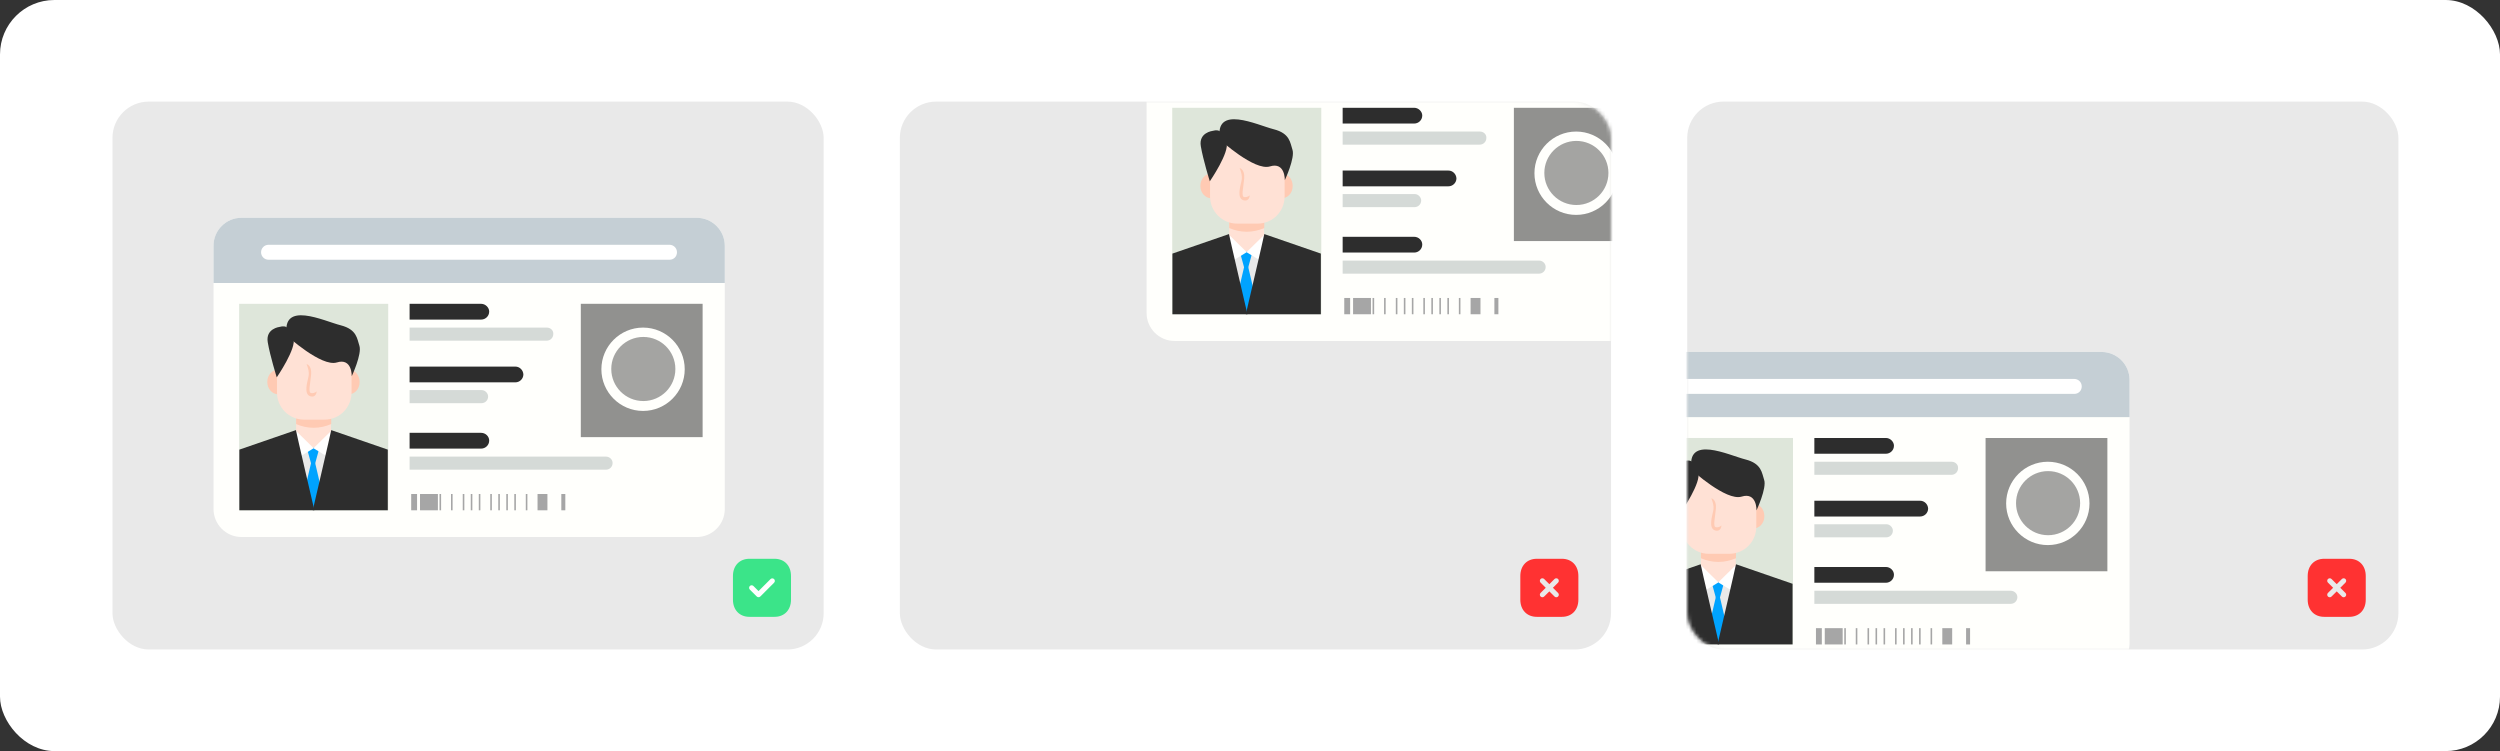 <svg width="689" height="207" viewBox="0 0 689 207" fill="none" xmlns="http://www.w3.org/2000/svg">
<rect x="0" y="0" width="689" height="207" fill="#333333" stroke="none"/>
<rect width="689" height="207" rx="15" fill="white"/>
<rect x="31" y="28" width="196" height="151" rx="10" fill="#E9E9E9"/>
<path d="M192.022 148.001H66.578C62.308 148.001 58.848 144.541 58.848 140.271V67.757C58.848 63.487 62.308 60.027 66.578 60.027H192.022C196.292 60.027 199.752 63.487 199.752 67.757V140.271C199.752 144.541 196.292 148.001 192.022 148.001Z" fill="#FFFFFC"/>
<path d="M192.022 60.027H66.504C62.308 60.027 58.848 63.487 58.848 67.684V77.99H199.752V67.757C199.752 63.487 196.292 60.027 192.022 60.027Z" fill="#C5CFD5"/>
<path d="M184.513 71.585H74.013C72.908 71.585 71.951 70.701 71.951 69.523C71.951 68.419 72.835 67.462 74.013 67.462H184.513C185.617 67.462 186.574 68.345 186.574 69.523C186.574 70.701 185.691 71.585 184.513 71.585Z" fill="white"/>
<path d="M132.612 83.732H112.883V88.076H132.612C133.79 88.076 134.821 87.119 134.821 85.867C134.821 84.763 133.79 83.732 132.612 83.732Z" fill="#2D2D2D"/>
<path d="M150.722 90.284H112.883V93.891H150.649C151.679 93.891 152.489 93.082 152.489 92.051C152.563 91.094 151.753 90.284 150.722 90.284Z" fill="#D5DAD7"/>
<path d="M142.035 101.032H112.883V105.376H142.035C143.213 105.376 144.244 104.419 144.244 103.167C144.17 101.989 143.213 101.032 142.035 101.032Z" fill="#2D2D2D"/>
<path d="M132.76 107.511H112.883V111.118H132.686C133.717 111.118 134.526 110.308 134.526 109.278C134.526 108.394 133.717 107.511 132.76 107.511Z" fill="#D5DAD7"/>
<path d="M132.612 119.289H112.883V123.633H132.612C133.79 123.633 134.821 122.675 134.821 121.424C134.821 120.246 133.79 119.289 132.612 119.289Z" fill="#2D2D2D"/>
<path d="M166.992 125.841H112.883V129.448H166.992C168.023 129.448 168.832 128.638 168.832 127.608C168.832 126.651 168.023 125.841 166.992 125.841Z" fill="#D5DAD7"/>
<path d="M106.994 83.731H65.915V140.638H106.994V83.731Z" fill="#DEE6DA"/>
<path d="M81.617 118.792L81.999 136.213L86.579 139.864L91.478 135.893L91.223 119.241C91.223 119.241 89.378 113.989 81.617 118.792Z" fill="#E9E9E9"/>
<path d="M86.832 127.822H85.751L84.542 123.402H88.041L86.832 127.822Z" fill="#00A3FF"/>
<path d="M89.822 140.248H82.761L85.751 127.502H86.832L89.822 140.248Z" fill="#00A3FF"/>
<path d="M79.771 105.278C79.771 107.2 78.435 108.673 76.718 108.673C75 108.673 73.664 107.136 73.664 105.278C73.664 103.357 75 101.884 76.718 101.884C78.435 101.884 79.771 103.357 79.771 105.278Z" fill="#FFCAB3"/>
<path d="M99.11 105.278C99.11 107.2 97.774 108.673 96.056 108.673C94.403 108.673 93.003 107.136 93.003 105.278C93.003 103.357 94.339 101.884 96.056 101.884C97.774 101.82 99.11 103.357 99.11 105.278Z" fill="#FFCAB3"/>
<path d="M91.221 111.62H81.615V123.341H91.221V111.62Z" fill="#FFE1D5"/>
<path d="M81.615 116.872C83.078 117.513 84.732 117.897 86.45 117.897C88.168 117.897 89.758 117.513 91.285 116.872V111.62H81.615V116.872Z" fill="#FFCAB3"/>
<path d="M89.442 115.654H83.78C79.709 115.654 76.337 112.323 76.337 108.16V96.824C76.337 92.725 79.645 89.33 83.78 89.33H89.442C93.513 89.33 96.885 92.661 96.885 96.824V108.16C96.885 112.323 93.577 115.654 89.442 115.654Z" fill="#FFE1D5"/>
<path d="M79.073 92.532C79.073 92.532 88.551 101.179 92.814 99.898C97.076 98.553 96.948 103.677 96.948 103.677C96.948 103.677 99.811 97.528 99.048 95.287C98.412 93.429 98.412 90.803 93.895 89.65C89.315 88.498 77.418 82.669 79.073 92.532Z" fill="#2D2D2D"/>
<path d="M77.037 90.098C77.037 90.098 73.156 90.547 73.792 94.326C74.428 98.104 76.273 103.997 76.273 103.997C76.273 103.997 81.871 95.863 80.853 93.173C79.836 90.483 79.072 89.522 77.037 90.098Z" fill="#2D2D2D"/>
<path d="M84.48 100.346C84.48 100.346 85.943 100.602 85.752 103.164C85.561 105.726 84.798 108.288 85.816 108.352C86.833 108.416 87.279 107.839 87.279 107.839C87.279 107.839 87.215 109.761 85.434 109.184C83.716 108.544 84.67 105.406 84.989 103.932C85.434 102.395 84.48 100.346 84.48 100.346Z" fill="#FFCAB3"/>
<path d="M81.618 118.792L86.452 123.532L81.49 126.542L81.618 118.792Z" fill="white"/>
<path d="M91.223 118.792L86.389 123.532L91.351 126.542L91.223 118.792Z" fill="white"/>
<path d="M81.554 118.536C81.554 118.792 86.643 140.633 86.643 140.633H65.968V123.916L81.554 118.536Z" fill="#2D2D2D"/>
<path d="M91.287 118.536C91.287 118.792 86.198 140.633 86.198 140.633H106.873V123.916L91.287 118.536Z" fill="#2D2D2D"/>
<g opacity="0.43">
<path d="M160.072 83.732V120.468H193.642V83.732H160.072ZM177.225 113.253C170.894 113.253 165.741 108.1 165.741 101.769C165.741 95.438 170.894 90.284 177.225 90.284C183.556 90.284 188.71 95.438 188.71 101.769C188.71 108.1 183.556 113.253 177.225 113.253Z" fill="black"/>
<path d="M177.299 110.53C182.178 110.53 186.133 106.574 186.133 101.695C186.133 96.817 182.178 92.861 177.299 92.861C172.42 92.861 168.465 96.817 168.465 101.695C168.465 106.574 172.42 110.53 177.299 110.53Z" fill="#2D2D2D"/>
</g>
<path d="M114.944 136.147H113.324V140.638H114.944V136.147Z" fill="#A6A6A6"/>
<path d="M120.686 136.147H115.754V140.638H120.686V136.147Z" fill="#A6A6A6"/>
<path d="M121.569 136.147H121.127V140.638H121.569V136.147Z" fill="#A6A6A6"/>
<path d="M124.736 136.147H124.294V140.638H124.736V136.147Z" fill="#A6A6A6"/>
<path d="M127.974 136.147H127.532V140.638H127.974V136.147Z" fill="#A6A6A6"/>
<path d="M130.182 136.147H129.74V140.638H130.182V136.147Z" fill="#A6A6A6"/>
<path d="M132.392 136.147H131.95V140.638H132.392V136.147Z" fill="#A6A6A6"/>
<path d="M135.557 136.147H135.115V140.638H135.557V136.147Z" fill="#A6A6A6"/>
<path d="M137.765 136.147H137.323V140.638H137.765V136.147Z" fill="#A6A6A6"/>
<path d="M139.973 136.147H139.531V140.638H139.973V136.147Z" fill="#A6A6A6"/>
<path d="M142.182 136.147H141.74V140.638H142.182V136.147Z" fill="#A6A6A6"/>
<path d="M145.349 136.147H144.907V140.638H145.349V136.147Z" fill="#A6A6A6"/>
<path d="M150.869 136.147H148.146V140.638H150.869V136.147Z" fill="#A6A6A6"/>
<path d="M155.803 136.147H154.698V140.638H155.803V136.147Z" fill="#A6A6A6"/>
<circle cx="209.714" cy="161.714" r="5.143" fill="white"/>
<path fill-rule="evenodd" clip-rule="evenodd" d="M206.536 154H213.472C216.184 154 218 155.904 218 158.736V165.273C218 168.096 216.184 170 213.472 170H206.536C203.824 170 202 168.096 202 165.273V158.736C202 155.904 203.824 154 206.536 154ZM209.544 164.392L213.344 160.592C213.616 160.32 213.616 159.88 213.344 159.6C213.072 159.328 212.624 159.328 212.352 159.6L209.048 162.904L207.648 161.504C207.376 161.232 206.928 161.232 206.656 161.504C206.384 161.776 206.384 162.216 206.656 162.496L208.56 164.392C208.696 164.528 208.872 164.592 209.048 164.592C209.232 164.592 209.408 164.528 209.544 164.392Z" fill="#3BE489"/>
<rect x="248" y="28" width="196" height="151" rx="10" fill="#E9E9E9"/>
<mask id="mask0_22_1284" style="mask-type:alpha" maskUnits="userSpaceOnUse" x="248" y="28" width="196" height="151">
<rect x="248" y="28" width="196" height="151" rx="10" fill="#E9E9E9"/>
</mask>
<g mask="url(#mask0_22_1284)">
<path d="M449.175 93.973H323.73C319.46 93.973 316 90.513 316 86.243V13.73C316 9.46 319.46 6 323.73 6H449.175C453.445 6 456.905 9.46 456.905 13.73V86.243C456.905 90.513 453.445 93.973 449.175 93.973Z" fill="#FFFFFC"/>
<path d="M389.765 29.705H370.035V34.048H389.765C390.943 34.048 391.973 33.092 391.973 31.84C391.973 30.736 390.943 29.705 389.765 29.705Z" fill="#2D2D2D"/>
<path d="M407.875 36.257H370.035V39.864H407.801C408.832 39.864 409.642 39.054 409.642 38.024C409.715 37.067 408.905 36.257 407.875 36.257Z" fill="#D5DAD7"/>
<path d="M399.188 47.005H370.035V51.348H399.188C400.366 51.348 401.396 50.391 401.396 49.14C401.323 47.962 400.366 47.005 399.188 47.005Z" fill="#2D2D2D"/>
<path d="M389.912 53.483H370.035V57.091H389.838C390.869 57.091 391.679 56.281 391.679 55.25C391.679 54.367 390.869 53.483 389.912 53.483Z" fill="#D5DAD7"/>
<path d="M389.765 65.262H370.035V69.605H389.765C390.943 69.605 391.973 68.648 391.973 67.397C391.973 66.219 390.943 65.262 389.765 65.262Z" fill="#2D2D2D"/>
<path d="M424.144 71.814H370.035V75.421H424.144C425.175 75.421 425.985 74.611 425.985 73.58C425.985 72.623 425.175 71.814 424.144 71.814Z" fill="#D5DAD7"/>
<path d="M364.146 29.704H323.067V86.611H364.146V29.704Z" fill="#DEE6DA"/>
<path d="M338.77 64.765L339.151 82.186L343.732 85.837L348.63 81.866L348.375 65.213C348.375 65.213 346.531 59.961 338.77 64.765Z" fill="#E9E9E9"/>
<path d="M343.984 73.794H342.903L341.694 69.375H345.193L343.984 73.794Z" fill="#00A3FF"/>
<path d="M346.974 86.22H339.913L342.903 73.475H343.984L346.974 86.22Z" fill="#00A3FF"/>
<path d="M336.923 51.251C336.923 53.172 335.588 54.646 333.87 54.646C332.152 54.646 330.816 53.108 330.816 51.251C330.816 49.33 332.152 47.856 333.87 47.856C335.588 47.856 336.923 49.33 336.923 51.251Z" fill="#FFCAB3"/>
<path d="M356.262 51.251C356.262 53.172 354.926 54.645 353.209 54.645C351.555 54.645 350.155 53.108 350.155 51.251C350.155 49.33 351.491 47.856 353.209 47.856C354.926 47.792 356.262 49.33 356.262 51.251Z" fill="#FFCAB3"/>
<path d="M348.374 57.593H338.768V69.314H348.374V57.593Z" fill="#FFE1D5"/>
<path d="M338.768 62.845C340.231 63.485 341.885 63.87 343.602 63.87C345.32 63.87 346.91 63.485 348.437 62.845V57.593H338.768V62.845Z" fill="#FFCAB3"/>
<path d="M346.594 61.627H340.932C336.861 61.627 333.489 58.296 333.489 54.133V42.796C333.489 38.697 336.797 35.303 340.932 35.303H346.594C350.665 35.303 354.037 38.633 354.037 42.796V54.133C354.037 58.296 350.729 61.627 346.594 61.627Z" fill="#FFE1D5"/>
<path d="M336.225 38.505C336.225 38.505 345.704 47.152 349.966 45.871C354.228 44.526 354.101 49.65 354.101 49.65C354.101 49.65 356.964 43.501 356.2 41.259C355.564 39.402 355.564 36.776 351.047 35.623C346.467 34.47 334.571 28.642 336.225 38.505Z" fill="#2D2D2D"/>
<path d="M334.189 36.071C334.189 36.071 330.308 36.519 330.944 40.298C331.581 44.077 333.425 49.969 333.425 49.969C333.425 49.969 339.024 41.835 338.006 39.145C336.988 36.455 336.225 35.495 334.189 36.071Z" fill="#2D2D2D"/>
<path d="M341.632 46.318C341.632 46.318 343.095 46.575 342.904 49.136C342.713 51.698 341.95 54.26 342.968 54.324C343.986 54.388 344.431 53.812 344.431 53.812C344.431 53.812 344.367 55.733 342.586 55.157C340.869 54.517 341.823 51.378 342.141 49.905C342.586 48.368 341.632 46.318 341.632 46.318Z" fill="#FFCAB3"/>
<path d="M338.77 64.765L343.605 69.504L338.643 72.514L338.77 64.765Z" fill="white"/>
<path d="M348.376 64.765L343.541 69.504L348.503 72.514L348.376 64.765Z" fill="white"/>
<path d="M338.706 64.509C338.706 64.765 343.795 86.605 343.795 86.605H323.12V69.889L338.706 64.509Z" fill="#2D2D2D"/>
<path d="M348.44 64.509C348.44 64.765 343.351 86.605 343.351 86.605H364.026V69.889L348.44 64.509Z" fill="#2D2D2D"/>
<g opacity="0.43">
<path d="M417.225 29.705V66.44H450.794V29.705H417.225ZM434.378 59.226C428.046 59.226 422.893 54.073 422.893 47.742C422.893 41.41 428.046 36.257 434.378 36.257C440.709 36.257 445.862 41.41 445.862 47.742C445.862 54.073 440.709 59.226 434.378 59.226Z" fill="black"/>
<path d="M434.451 56.502C439.33 56.502 443.285 52.547 443.285 47.668C443.285 42.789 439.33 38.834 434.451 38.834C429.572 38.834 425.617 42.789 425.617 47.668C425.617 52.547 429.572 56.502 434.451 56.502Z" fill="#2D2D2D"/>
</g>
<path d="M372.096 82.12H370.477V86.611H372.096V82.12Z" fill="#A6A6A6"/>
<path d="M377.839 82.12H372.906V86.611H377.839V82.12Z" fill="#A6A6A6"/>
<path d="M378.721 82.12H378.279V86.611H378.721V82.12Z" fill="#A6A6A6"/>
<path d="M381.888 82.12H381.446V86.611H381.888V82.12Z" fill="#A6A6A6"/>
<path d="M385.126 82.12H384.685V86.611H385.126V82.12Z" fill="#A6A6A6"/>
<path d="M387.334 82.12H386.893V86.611H387.334V82.12Z" fill="#A6A6A6"/>
<path d="M389.544 82.12H389.103V86.611H389.544V82.12Z" fill="#A6A6A6"/>
<path d="M392.709 82.12H392.268V86.611H392.709V82.12Z" fill="#A6A6A6"/>
<path d="M394.917 82.12H394.476V86.611H394.917V82.12Z" fill="#A6A6A6"/>
<path d="M397.125 82.12H396.684V86.611H397.125V82.12Z" fill="#A6A6A6"/>
<path d="M399.334 82.12H398.893V86.611H399.334V82.12Z" fill="#A6A6A6"/>
<path d="M402.501 82.12H402.06V86.611H402.501V82.12Z" fill="#A6A6A6"/>
<path d="M408.022 82.12H405.298V86.611H408.022V82.12Z" fill="#A6A6A6"/>
<path d="M412.955 82.12H411.851V86.611H412.955V82.12Z" fill="#A6A6A6"/>
</g>
<rect x="465" y="28" width="196" height="151" rx="10" fill="#E9E9E9"/>
<mask id="mask1_22_1284" style="mask-type:alpha" maskUnits="userSpaceOnUse" x="465" y="28" width="196" height="151">
<rect x="465" y="28" width="196" height="151" rx="10" fill="#E9E9E9"/>
</mask>
<g mask="url(#mask1_22_1284)">
<path d="M579.175 184.973H453.73C449.46 184.973 446 181.513 446 177.243V104.73C446 100.46 449.46 97 453.73 97H579.175C583.445 97 586.905 100.46 586.905 104.73V177.243C586.905 181.513 583.445 184.973 579.175 184.973Z" fill="#FFFFFC"/>
<path d="M579.175 97H453.656C449.46 97 446 100.46 446 104.656V114.963H586.905V104.73C586.905 100.46 583.445 97 579.175 97Z" fill="#C5CFD5"/>
<path d="M571.665 108.557H461.165C460.061 108.557 459.104 107.674 459.104 106.496C459.104 105.392 459.987 104.435 461.165 104.435H571.665C572.77 104.435 573.727 105.318 573.727 106.496C573.727 107.674 572.843 108.557 571.665 108.557Z" fill="white"/>
<path d="M519.765 120.705H500.035V125.049H519.765C520.943 125.049 521.973 124.091 521.973 122.84C521.973 121.736 520.943 120.705 519.765 120.705Z" fill="#2D2D2D"/>
<path d="M537.875 127.257H500.035V130.864H537.801C538.832 130.864 539.642 130.054 539.642 129.024C539.715 128.067 538.905 127.257 537.875 127.257Z" fill="#D5DAD7"/>
<path d="M529.188 138.005H500.035V142.348H529.188C530.366 142.348 531.396 141.391 531.396 140.14C531.323 138.962 530.366 138.005 529.188 138.005Z" fill="#2D2D2D"/>
<path d="M519.912 144.483H500.035V148.091H519.838C520.869 148.091 521.679 147.281 521.679 146.25C521.679 145.367 520.869 144.483 519.912 144.483Z" fill="#D5DAD7"/>
<path d="M519.765 156.262H500.035V160.605H519.765C520.943 160.605 521.973 159.648 521.973 158.397C521.973 157.219 520.943 156.262 519.765 156.262Z" fill="#2D2D2D"/>
<path d="M554.144 162.813H500.035V166.421H554.144C555.175 166.421 555.985 165.611 555.985 164.58C555.985 163.623 555.175 162.813 554.144 162.813Z" fill="#D5DAD7"/>
<path d="M494.146 120.704H453.067V177.611H494.146V120.704Z" fill="#DEE6DA"/>
<path d="M468.77 155.765L469.151 173.186L473.732 176.837L478.63 172.866L478.375 156.213C478.375 156.213 476.531 150.961 468.77 155.765Z" fill="#E9E9E9"/>
<path d="M473.984 164.794H472.903L471.694 160.375H475.193L473.984 164.794Z" fill="#00A3FF"/>
<path d="M476.974 177.22H469.913L472.903 164.475H473.984L476.974 177.22Z" fill="#00A3FF"/>
<path d="M466.923 142.251C466.923 144.172 465.588 145.646 463.87 145.646C462.152 145.646 460.816 144.108 460.816 142.251C460.816 140.33 462.152 138.856 463.87 138.856C465.588 138.856 466.923 140.33 466.923 142.251Z" fill="#FFCAB3"/>
<path d="M486.262 142.251C486.262 144.172 484.926 145.646 483.209 145.646C481.555 145.646 480.155 144.108 480.155 142.251C480.155 140.33 481.491 138.856 483.209 138.856C484.926 138.792 486.262 140.33 486.262 142.251Z" fill="#FFCAB3"/>
<path d="M478.374 148.593H468.768V160.314H478.374V148.593Z" fill="#FFE1D5"/>
<path d="M468.768 153.845C470.231 154.485 471.885 154.869 473.602 154.869C475.32 154.869 476.91 154.485 478.437 153.845V148.593H468.768V153.845Z" fill="#FFCAB3"/>
<path d="M476.594 152.627H470.932C466.861 152.627 463.489 149.296 463.489 145.133V133.796C463.489 129.697 466.797 126.303 470.932 126.303H476.594C480.665 126.303 484.037 129.633 484.037 133.796V145.133C484.037 149.296 480.729 152.627 476.594 152.627Z" fill="#FFE1D5"/>
<path d="M466.225 129.505C466.225 129.505 475.704 138.152 479.966 136.871C484.228 135.526 484.101 140.65 484.101 140.65C484.101 140.65 486.964 134.501 486.2 132.259C485.564 130.402 485.564 127.776 481.047 126.623C476.467 125.47 464.571 119.642 466.225 129.505Z" fill="#2D2D2D"/>
<path d="M464.189 127.071C464.189 127.071 460.308 127.519 460.944 131.298C461.581 135.077 463.425 140.969 463.425 140.969C463.425 140.969 469.024 132.835 468.006 130.145C466.988 127.455 466.225 126.495 464.189 127.071Z" fill="#2D2D2D"/>
<path d="M471.632 137.318C471.632 137.318 473.095 137.575 472.904 140.136C472.713 142.698 471.95 145.26 472.968 145.324C473.986 145.388 474.431 144.812 474.431 144.812C474.431 144.812 474.367 146.733 472.586 146.157C470.869 145.517 471.823 142.378 472.141 140.905C472.586 139.368 471.632 137.318 471.632 137.318Z" fill="#FFCAB3"/>
<path d="M468.77 155.765L473.605 160.504L468.643 163.514L468.77 155.765Z" fill="white"/>
<path d="M478.376 155.765L473.541 160.504L478.503 163.514L478.376 155.765Z" fill="white"/>
<path d="M468.706 155.509C468.706 155.765 473.795 177.605 473.795 177.605H453.12V160.889L468.706 155.509Z" fill="#2D2D2D"/>
<path d="M478.44 155.509C478.44 155.765 473.351 177.605 473.351 177.605H494.026V160.889L478.44 155.509Z" fill="#2D2D2D"/>
<g opacity="0.43">
<path d="M547.225 120.705V157.44H580.794V120.705H547.225ZM564.378 150.226C558.046 150.226 552.893 145.073 552.893 138.741C552.893 132.41 558.046 127.257 564.378 127.257C570.709 127.257 575.862 132.41 575.862 138.741C575.862 145.073 570.709 150.226 564.378 150.226Z" fill="black"/>
<path d="M564.451 147.502C569.33 147.502 573.285 143.547 573.285 138.668C573.285 133.789 569.33 129.834 564.451 129.834C559.572 129.834 555.617 133.789 555.617 138.668C555.617 143.547 559.572 147.502 564.451 147.502Z" fill="#2D2D2D"/>
</g>
<path d="M502.096 173.12H500.477V177.611H502.096V173.12Z" fill="#A6A6A6"/>
<path d="M507.839 173.12H502.906V177.611H507.839V173.12Z" fill="#A6A6A6"/>
<path d="M508.721 173.12H508.279V177.611H508.721V173.12Z" fill="#A6A6A6"/>
<path d="M511.888 173.12H511.446V177.611H511.888V173.12Z" fill="#A6A6A6"/>
<path d="M515.126 173.12H514.685V177.611H515.126V173.12Z" fill="#A6A6A6"/>
<path d="M517.334 173.12H516.893V177.611H517.334V173.12Z" fill="#A6A6A6"/>
<path d="M519.544 173.12H519.103V177.611H519.544V173.12Z" fill="#A6A6A6"/>
<path d="M522.709 173.12H522.268V177.611H522.709V173.12Z" fill="#A6A6A6"/>
<path d="M524.917 173.12H524.476V177.611H524.917V173.12Z" fill="#A6A6A6"/>
<path d="M527.125 173.12H526.684V177.611H527.125V173.12Z" fill="#A6A6A6"/>
<path d="M529.334 173.12H528.893V177.611H529.334V173.12Z" fill="#A6A6A6"/>
<path d="M532.501 173.12H532.06V177.611H532.501V173.12Z" fill="#A6A6A6"/>
<path d="M538.022 173.12H535.298V177.611H538.022V173.12Z" fill="#A6A6A6"/>
<path d="M542.955 173.12H541.851V177.611H542.955V173.12Z" fill="#A6A6A6"/>
</g>
<path fill-rule="evenodd" clip-rule="evenodd" d="M423.536 154H430.472C433.184 154 435 155.904 435 158.736V165.273C435 168.097 433.184 170 430.472 170H423.536C420.824 170 419 168.097 419 165.273V158.736C419 155.904 420.824 154 423.536 154ZM429.408 164.4C429.68 164.129 429.68 163.689 429.408 163.417L427.984 161.993L429.408 160.568C429.68 160.297 429.68 159.849 429.408 159.577C429.136 159.304 428.696 159.304 428.416 159.577L427 161L425.576 159.577C425.296 159.304 424.856 159.304 424.584 159.577C424.312 159.849 424.312 160.297 424.584 160.568L426.008 161.993L424.584 163.409C424.312 163.689 424.312 164.129 424.584 164.4C424.72 164.536 424.904 164.609 425.08 164.609C425.264 164.609 425.44 164.536 425.576 164.4L427 162.985L428.424 164.4C428.56 164.545 428.736 164.609 428.912 164.609C429.096 164.609 429.272 164.536 429.408 164.4Z" fill="#FF3232"/>
<path fill-rule="evenodd" clip-rule="evenodd" d="M640.536 154H647.472C650.184 154 652 155.904 652 158.736V165.273C652 168.097 650.184 170 647.472 170H640.536C637.824 170 636 168.097 636 165.273V158.736C636 155.904 637.824 154 640.536 154ZM646.408 164.4C646.68 164.129 646.68 163.689 646.408 163.417L644.984 161.993L646.408 160.568C646.68 160.297 646.68 159.849 646.408 159.577C646.136 159.304 645.696 159.304 645.416 159.577L644 161L642.576 159.577C642.296 159.304 641.856 159.304 641.584 159.577C641.312 159.849 641.312 160.297 641.584 160.568L643.008 161.993L641.584 163.409C641.312 163.689 641.312 164.129 641.584 164.4C641.72 164.536 641.904 164.609 642.08 164.609C642.264 164.609 642.44 164.536 642.576 164.4L644 162.985L645.424 164.4C645.56 164.545 645.736 164.609 645.912 164.609C646.096 164.609 646.272 164.536 646.408 164.4Z" fill="#FF3232"/>
</svg>
